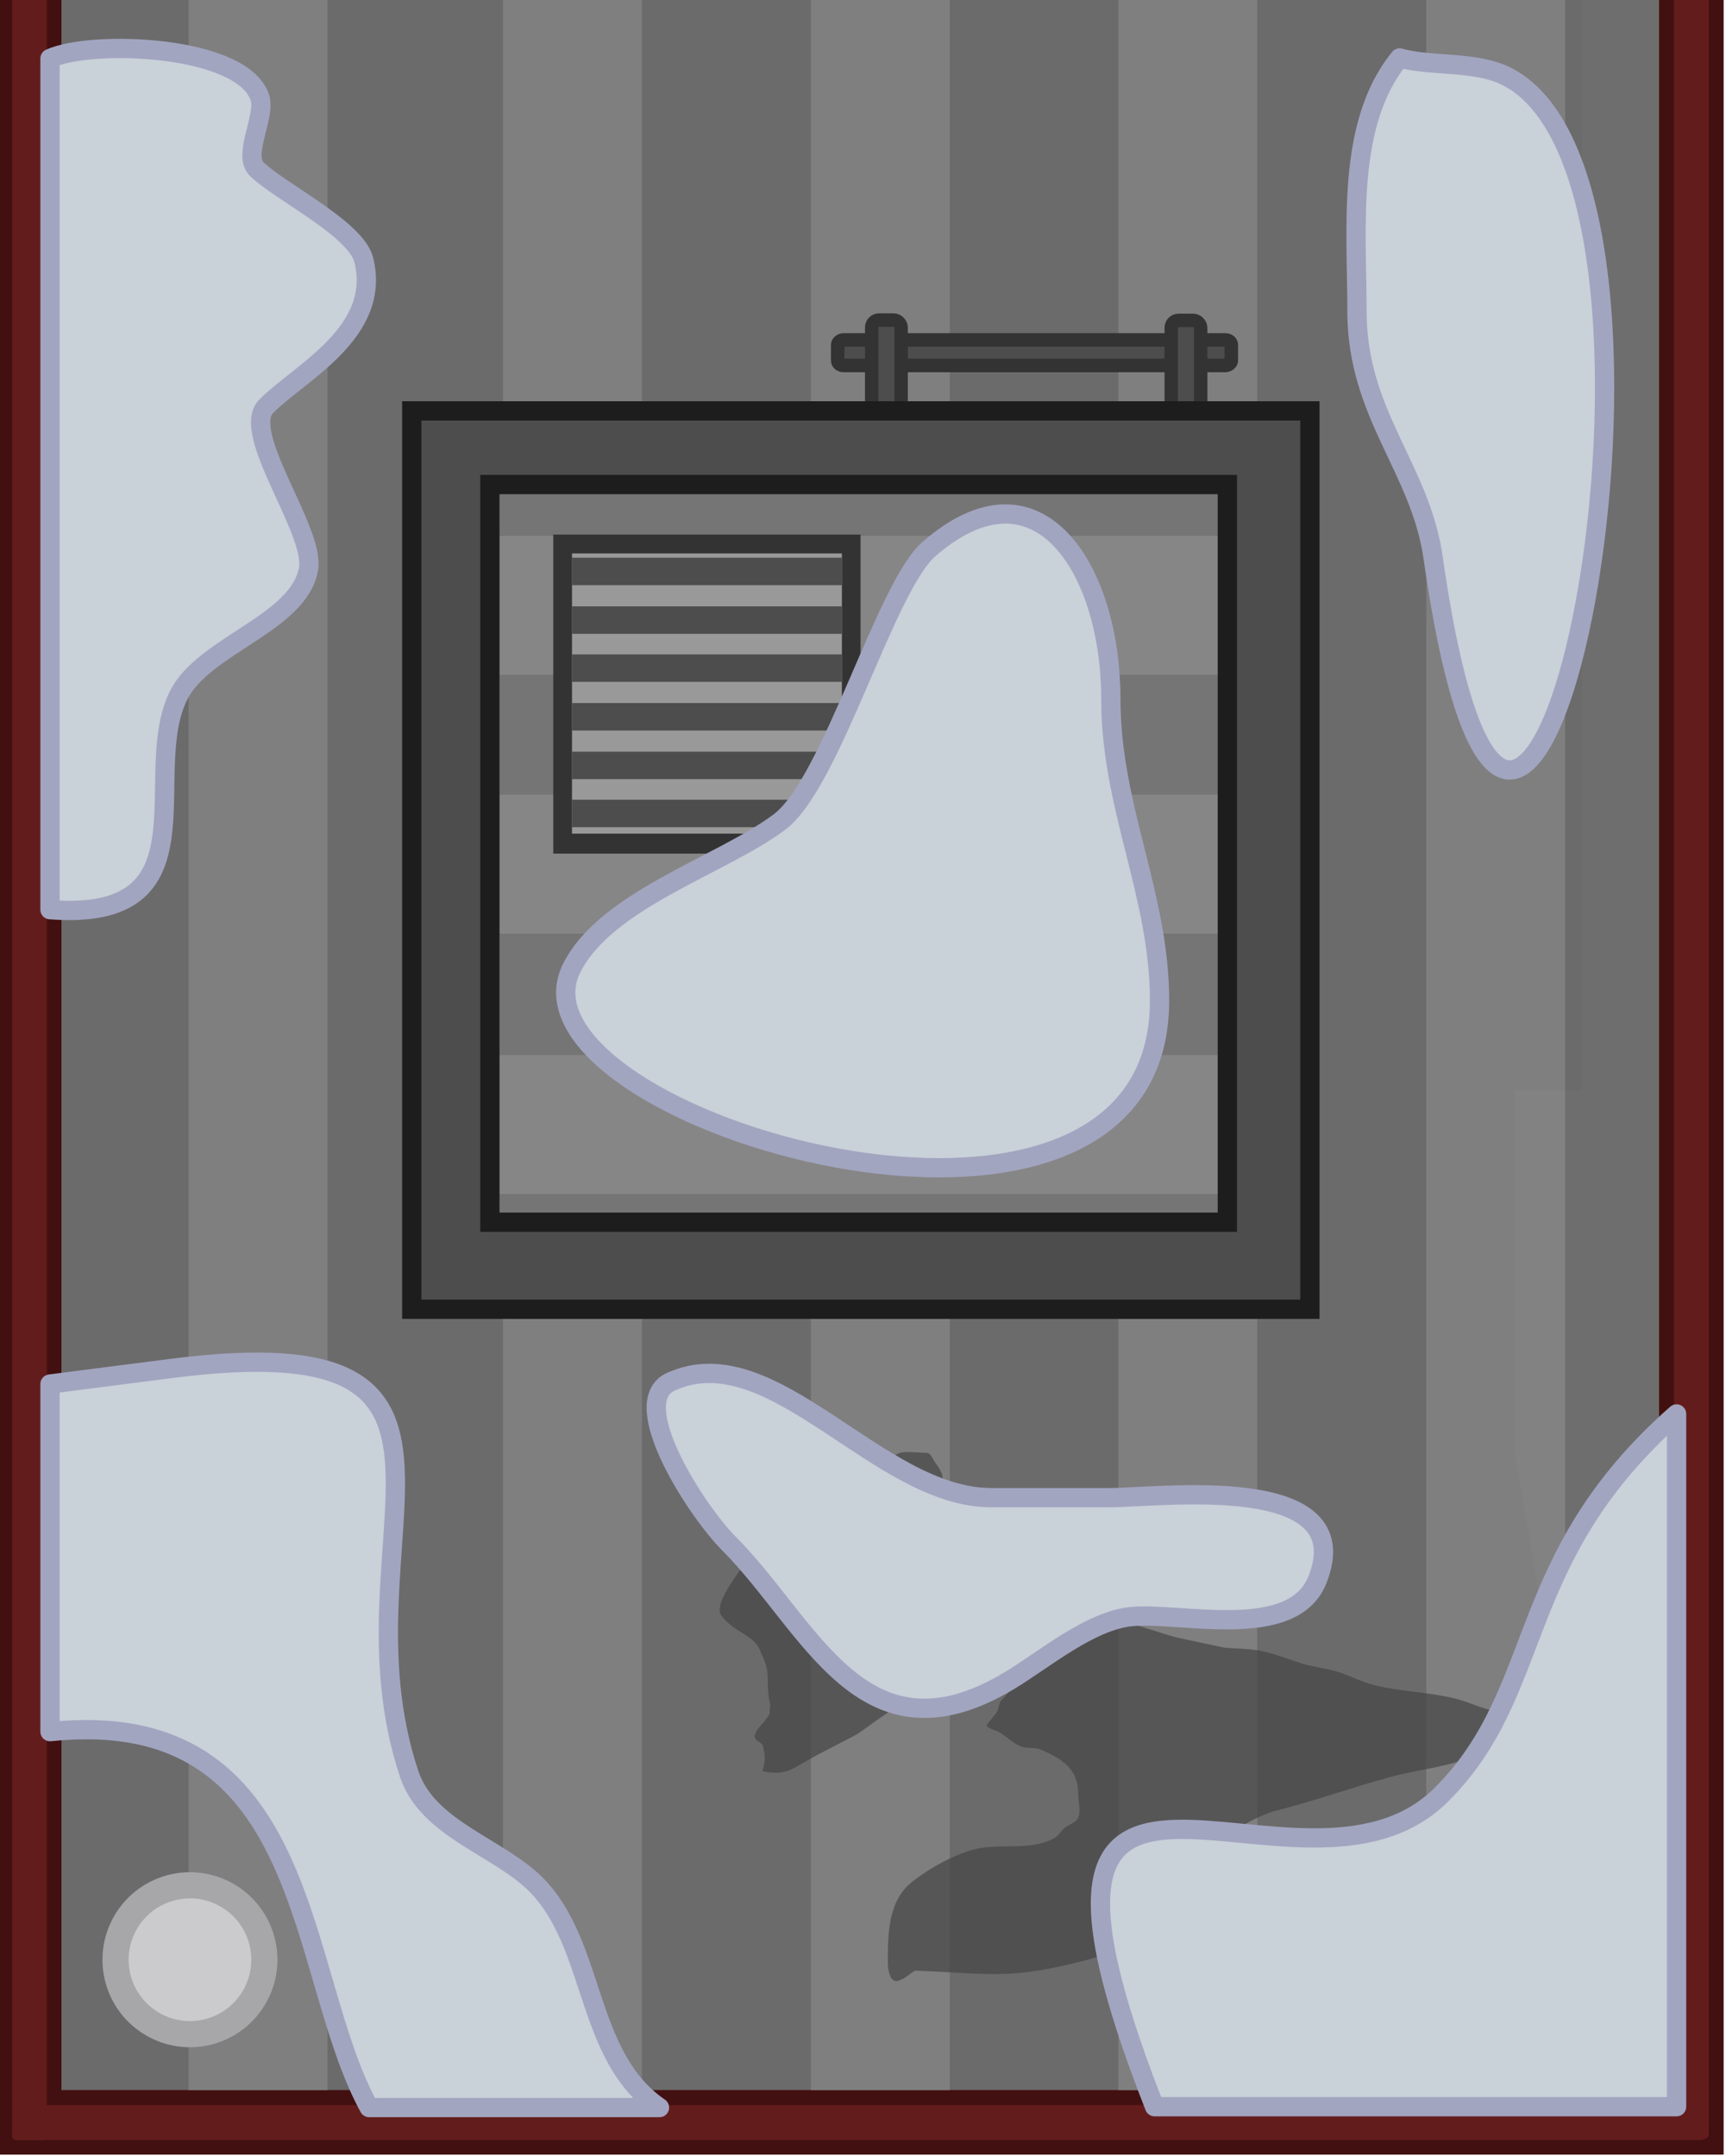 <?xml version="1.0" encoding="UTF-8" standalone="no"?>
<svg
   width="134.356mm"
   height="167.785mm"
   viewBox="0 0 268.712 335.57"
   version="1.1"
   id="svg100"
   xmlns:xlink="http://www.w3.org/1999/xlink"
   xmlns="http://www.w3.org/2000/svg"
   xmlns:svg="http://www.w3.org/2000/svg">
  <defs
     id="defs1">
    <pattern
       xlink:href="#a"
       id="g"
       patternTransform="translate(-3750.318 -195.003)" />
    <pattern
       xlink:href="#b"
       id="a"
       patternTransform="translate(-3118.957 -805.895)" />
    <pattern
       xlink:href="#c"
       id="b"
       patternTransform="translate(91.508)" />
    <pattern
       xlink:href="#d"
       id="h"
       patternTransform="translate(-3730.667 -195.003)" />
    <pattern
       xlink:href="#e"
       id="d"
       patternTransform="translate(-3099.307 -805.895)" />
    <pattern
       xlink:href="#c"
       id="e"
       patternTransform="translate(111.158)" />
    <clipPath
       clipPathUnits="userSpaceOnUse"
       id="f">
      <path
         style="fill:#4d4419;fill-opacity:0.415;stroke:none;stroke-width:0.014;stroke-miterlimit:29;stroke-dasharray:none"
         d="m -2436.083,-1653.289 h 268.987 v 335.64 h -268.987 z"
         id="path1" />
    </clipPath>
  </defs>
  <g
     transform="matrix(1,0,0,1,2435.412,1652.986)"
     clip-path="url(#f)"
     id="g100">
    <path
       style="fill:url(#g);fill-opacity:1;stroke:none;stroke-width:1.993;stroke-linecap:round;stroke-linejoin:miter;stroke-dasharray:none;stroke-opacity:0;stop-color:#000000"
       d="m -2360.123,-2079.243 c -0.77,0 -1.39,0.62 -1.39,1.39 v 385.91 h -67.057 c -0.77,0 -1.39,0.62 -1.39,1.391 v 365.869 c 0,0.77 0.62,1.39 1.39,1.39 h 256.772 c 0.77,0 1.39,-0.62 1.39,-1.39 l -9.824,-138.184 h 7.593 v -198.268 h 489.555 v -29.417 c 0,-0.357 -0.144,-0.673 -0.363,-0.92 v -386.38 c 0,-0.77 -0.62,-1.391 -1.391,-1.391 z"
       id="path2" />
    <g
       style="opacity:0.98"
       id="g3">
      <path
         style="fill:#666666;fill-opacity:1;stroke:#4d4d4d;stroke-width:2.393;stroke-linecap:round;stroke-linejoin:miter;stroke-dasharray:none;stroke-opacity:1;stop-color:#000000"
         d="m 739.184,-1273.349 c -0.77,0 -1.39,0.621 -1.39,1.391 v 385.91 h -67.057 c -0.77,0 -1.39,0.62 -1.39,1.39 v 365.87 c 0,0.77 0.62,1.39 1.39,1.39 h 244 c 0.77,0 1.39,-0.62 1.39,-1.39 l -27.51,-159.8 h 20.366 v -185.495 h 479.73 l 27.51,-20.574 c 0.286,-0.214 -0.143,-0.674 -0.363,-0.92 v -386.38 c 0,-0.771 -0.62,-1.392 -1.39,-1.392 z"
         transform="translate(-3099.307,-805.895)"
         id="path3" />
    </g>
    <path
       style="fill:#737373;fill-opacity:1;stroke-width:2.933;stroke-linecap:square;stroke-linejoin:round;stop-color:#000000"
       d="m -2221.188,-2083.533 h 21.622 v 758.333 h -21.622 z m -56.51,0 h 21.622 v 758.333 h -21.622 z m -56.969,0 h 21.622 v 758.333 h -21.622 z"
       id="path4" />
    <path
       style="fill:#737373;fill-opacity:1;stroke-width:2.038;stroke-linecap:square;stroke-linejoin:round;stop-color:#000000"
       d="m -2390.687,-1691.513 h 21.622 v 366.313 h -21.622 z"
       id="path5" />
    <g
       transform="translate(-3118.957,-805.895)"
       id="g12">
      <rect
         style="fill:#411010;fill-opacity:1;stroke-width:7.184;stroke-linecap:square;stop-color:#000000"
         width="10.09"
         height="379.348"
         x="683.207"
         y="512.046"
         ry="0"
         transform="scale(1,-1)"
         id="rect5" />
      <rect
         style="fill:#411010;fill-opacity:1;stroke-width:8.818;stroke-linecap:square;stop-color:#000000"
         width="10.09"
         height="79.334"
         x="-891.448"
         y="-762.548"
         ry="0"
         transform="rotate(90)"
         id="rect6" />
      <rect
         style="fill:#411010;fill-opacity:1;stroke-width:11.448;stroke-linecap:square;stop-color:#000000"
         width="10.09"
         height="386.63"
         x="752.473"
         y="-1273.203"
         ry="0"
         id="rect7" />
      <rect
         style="fill:#411010;fill-opacity:1;stroke-width:7.856;stroke-linecap:square;stop-color:#000000"
         width="10.09"
         height="689.348"
         x="-1280.058"
         y="-1441.731"
         ry="0"
         transform="rotate(90)"
         id="rect8" />
      <rect
         style="fill:#591919;fill-opacity:1;stroke-width:32.22;stroke-linecap:square;stop-color:#000000"
         width="5.406"
         height="684.333"
         x="-1277.735"
         y="754.797"
         ry="0.696"
         rx="0.696"
         transform="matrix(0,1,1,0,0,0)"
         id="rect9" />
      <rect
         style="fill:#591919;fill-opacity:1;stroke-width:15.679;stroke-linecap:square;stop-color:#000000"
         width="5.406"
         height="393.578"
         x="754.789"
         y="883.727"
         ry="0.696"
         rx="0.696"
         transform="scale(1,-1)"
         id="rect10" />
      <rect
         style="fill:#591919;fill-opacity:1;stroke-width:12.836;stroke-linecap:square;stop-color:#000000"
         width="5.406"
         height="374.742"
         x="685.48"
         y="514.327"
         ry="0.696"
         rx="0.696"
         transform="scale(1,-1)"
         id="rect11" />
      <rect
         style="fill:#591919;fill-opacity:1;stroke-width:10.53;stroke-linecap:square;stop-color:#000000"
         width="5.406"
         height="73.084"
         x="-889.132"
         y="685.434"
         ry="0.696"
         rx="0.696"
         transform="matrix(0,1,1,0,0,0)"
         id="rect12" />
    </g>
    <path
       style="fill:url(#h);fill-opacity:1;stroke:#411010;stroke-width:10;stroke-linecap:round;stroke-dasharray:none;stroke-opacity:1;stop-color:#000000"
       d="m -2361.585,-2080.692 v 388.29 h -69.272 v 369.745 h 258.763 v -335.66 h 489.835 v -422.375 z"
       id="path12" />
    <g
       style="opacity:0.98"
       id="g14">
      <path
         style="fill:#6b6b6b;fill-opacity:1;stroke:#411010;stroke-width:10;stroke-linecap:round;stroke-dasharray:none;stroke-opacity:1;stop-color:#000000"
         d="m 737.722,-1274.797 v 388.29 H 668.45 v 369.744 H 927.213 V -852.42 h 489.835 v -422.376 z"
         transform="translate(-3099.307,-805.895)"
         id="path13" />
      <path
         style="fill:#808080;fill-opacity:1;stroke-width:2.98;stroke-linecap:square;stroke-linejoin:round;stop-color:#000000"
         d="m 1392.059,-1276.017 h 21.622 V -854 h -21.622 z m -46.547,0 h 21.622 V -854 h -21.622 z m -45.853,0 h 21.622 V -854 h -21.622 z m -46.547,0 h 21.622 V -854 h -21.622 z m -45.158,0 h 21.622 V -854 h -21.622 z m -46.547,0 h 21.622 V -854 h -21.622 z m -45.853,0 h 21.622 V -854 h -21.622 z m -46.547,0 h 21.622 V -854 h -21.622 z m -44.464,0 h 21.622 V -854 h -21.622 z m -45.852,0 h 21.622 V -854 h -21.622 z m -46.548,0 h 21.622 V -854 h -21.622 z m -46.2,0 h 21.622 v 759.999 h -21.622 z m -47.936,0 h 21.622 v 759.999 h -21.622 z m -47.867,0 h 21.622 v 759.999 H 790.14 Z m -47.937,0 h 21.622 v 759.999 h -21.622 z m -48.944,389.053 h 21.622 v 371.301 h -21.622 z"
         transform="translate(-3099.307,-805.895)"
         id="path14" />
    </g>
    <path
       style="fill:none;fill-opacity:1;stroke:#421010;stroke-width:10;stroke-linecap:round;stroke-dasharray:none;stroke-opacity:1;stop-color:#000000"
       d="m -2361.585,-2080.692 v 388.29 h -69.272 v 369.745 h 258.763 v -335.66 h 489.835 v -422.375 z"
       id="path15" />
    <rect
       style="fill:#631c1c;fill-opacity:1;stroke-width:19.093;stroke-linecap:square;stop-color:#000000"
       width="5.406"
       height="263.424"
       x="-1325.334"
       y="-2433.211"
       ry="0.696"
       rx="0.696"
       transform="matrix(0,1,1,0,0,0)"
       id="rect15" />
    <path
       style="fill:#262626;fill-opacity:1;stroke-width:1.75;stroke-linecap:square;stroke-linejoin:round;stop-color:#000000"
       d="m 1592.701,3856.696 c 0,-4.369 -4.69,-7.886 -10.517,-7.886 h -213.721 c -5.827,0 -10.517,3.517 -10.517,7.886 v 24.584 c 0,0.042 0.01,0.082 0.01,0.123 v 193.98 c -10e-4,0.041 -0.01,0.081 -0.01,0.123 v 24.584 c 0,4.368 4.69,7.885 10.517,7.885 h 213.721 c 5.827,0 10.517,-3.517 10.517,-7.885 v -24.584 c 0,-4.368 -4.69,-7.885 -10.517,-7.885 h -183.876 v -178.456 h 183.876 c 5.827,0 10.517,-3.517 10.517,-7.885 z"
       transform="rotate(-90,-3084.554,2749.094)"
       id="path16" />
    <path
       style="fill:#868686;fill-opacity:1;stroke-width:1.566;stroke-linecap:square;stroke-linejoin:round;stop-color:#000000"
       d="m 1589.482,4076.07 c 0,-2.857 -3.068,-5.157 -6.879,-5.157 H 1394.954 V 3885.81 h 187.649 c 3.81,0 6.879,-2.3 6.879,-5.158 v -23.393 c 0,-2.858 -3.068,-5.158 -6.88,-5.158 H 1368.04 c -3.811,0 -6.88,2.3 -6.88,5.158 v 23.393 c 0,0.266 0.035,0.525 0.086,0.78 v 193.382 c 0,0.427 0.033,0.843 0.088,1.249 v 23.404 c 0,2.857 3.068,5.157 6.88,5.157 h 214.39 c 3.81,0 6.879,-2.3 6.879,-5.157 z"
       transform="rotate(-90,-3084.554,2749.094)"
       id="path17" />
    <path
       style="fill:#262626;fill-opacity:1;stroke:none;stroke-width:1.101;stroke-linecap:square;stroke-linejoin:round;stroke-dasharray:none;stroke-opacity:1;stop-color:#000000"
       transform="rotate(135,-2847.348,-1375.918)"
       d="m -3737.702,-1763.017 h 51.001 v 3.44 h -51.001 z"
       id="path18" />
    <path
       style="fill:#333333;fill-opacity:1;stroke-width:0.493;stroke-linecap:square;stroke-linejoin:round;stop-color:#000000"
       d="m 1364.775,3944.731 h 26.934 v 27.955 h -26.934 z"
       transform="rotate(-90,-3084.554,2749.094)"
       id="path19" />
    <path
       style="fill:#999999;fill-opacity:1;stroke-width:0.433;stroke-linecap:square;stroke-linejoin:round;stop-color:#000000"
       d="m 1366.41,3946.382 h 23.658 v 24.554 h -23.658 z"
       transform="rotate(-90,-3084.554,2749.094)"
       id="path20" />
    <path
       style="fill:#4d4d4d;fill-opacity:1;stroke-width:0.136;stroke-linecap:square;stroke-linejoin:round;stop-color:#000000"
       d="m 1366.407,3967.965 h 23.661 v 2.407 h -23.661 z m 0,-8.472 h 23.661 v 2.407 h -23.661 z m 0,4.262 h 23.661 v 2.407 h -23.661 z m 10e-4,-8.524 h 23.661 v 2.407 h -23.661 z m 0,-8.473 h 23.661 v 2.407 h -23.661 z m 0,4.262 h 23.661 v 2.407 h -23.661 z"
       transform="rotate(-90,-3084.554,2749.094)"
       id="path21" />
    <path
       style="fill:#262626;fill-opacity:1;stroke:none;stroke-width:1.101;stroke-linecap:square;stroke-linejoin:round;stroke-dasharray:none;stroke-opacity:1;stop-color:#000000"
       d="m 1359.386,3899.39 h 37.491 v 3.44 h -37.491 z m 0.353,38.162 h 37.491 v 3.44 h -37.491 z m -0.421,39.204 h 37.491 v 3.44 h -37.491 z m 0.201,38.158 h 37.491 v 3.44 h -37.491 z m -0.185,38.631 h 37.491 v 3.44 h -37.491 z"
       transform="rotate(-90,-3084.554,2749.094)"
       id="path22" />
    <path
       style="fill:#262626;fill-opacity:1;stroke:none;stroke-width:1.101;stroke-linecap:square;stroke-linejoin:round;stroke-dasharray:none;stroke-opacity:1;stop-color:#000000"
       transform="matrix(0.707,0.707,0.707,-0.707,-5833.648,-335.46)"
       d="m 1888.812,3863.497 h 51.001 v 3.44 h -51.001 z"
       id="path23" />
    <path
       style="fill:#333333;fill-opacity:1;stroke-width:0.493;stroke-linecap:square;stroke-linejoin:round;stop-color:#000000"
       d="m 1364.775,3948.117 h 26.934 v 27.955 h -26.934 z"
       transform="translate(-3342.792,-5780.051)"
       id="path24" />
    <path
       style="fill:#999999;fill-opacity:1;stroke-width:0.433;stroke-linecap:square;stroke-linejoin:round;stop-color:#000000"
       d="m 1366.41,3949.769 h 23.658 v 24.554 h -23.658 z"
       transform="translate(-3342.792,-5780.051)"
       id="path25" />
    <path
       style="fill:#4d4d4d;fill-opacity:1;stroke-width:0.136;stroke-linecap:square;stroke-linejoin:round;stop-color:#000000"
       d="m 1366.407,3971.352 h 23.661 v 2.407 h -23.661 z m 0,-8.472 h 23.661 v 2.407 h -23.661 z m 0,4.262 h 23.661 v 2.407 h -23.661 z m 10e-4,-8.525 h 23.661 v 2.407 h -23.661 z m 0,-8.471 h 23.661 v 2.407 h -23.661 z m 0,4.261 h 23.661 v 2.407 h -23.661 z"
       transform="translate(-3342.792,-5780.051)"
       id="path26" />
    <path
       style="fill:#262626;fill-opacity:1;stroke:none;stroke-width:1.101;stroke-linecap:square;stroke-linejoin:round;stroke-dasharray:none;stroke-opacity:1;stop-color:#000000"
       d="m 1359.386,3903.075 h 37.491 v 3.44 h -37.491 z m -0.014,-40.256 h 37.491 v 3.44 h -37.491 z m 0.367,78.418 h 37.491 v 3.44 h -37.491 z m -0.421,39.203 h 37.491 v 3.44 h -37.491 z m 0.201,38.158 h 37.491 v 3.44 h -37.491 z"
       transform="translate(-3342.792,-5780.051)"
       id="path27" />
    <path
       style="fill:#333333;fill-opacity:1;stroke-width:0.493;stroke-linecap:square;stroke-linejoin:round;stop-color:#000000"
       d="m 1364.775,3948.117 h 26.934 v 27.955 h -26.934 z"
       transform="translate(-3123.981,-5780.051)"
       id="path28" />
    <path
       style="fill:#999999;fill-opacity:1;stroke-width:0.433;stroke-linecap:square;stroke-linejoin:round;stop-color:#000000"
       d="m 1366.41,3949.769 h 23.658 v 24.554 h -23.658 z"
       transform="translate(-3123.981,-5780.051)"
       id="path29" />
    <path
       style="fill:#4d4d4d;fill-opacity:1;stroke-width:0.136;stroke-linecap:square;stroke-linejoin:round;stop-color:#000000"
       d="m 1366.407,3971.352 h 23.661 v 2.407 h -23.661 z m 0,-8.472 h 23.661 v 2.407 h -23.661 z m 0,4.262 h 23.661 v 2.407 h -23.661 z m 10e-4,-8.525 h 23.661 v 2.407 h -23.661 z m 0,-8.471 h 23.661 v 2.407 h -23.661 z m 0,4.261 h 23.661 v 2.407 h -23.661 z"
       transform="translate(-3123.981,-5780.051)"
       id="path30" />
    <path
       style="fill:#262626;fill-opacity:1;stroke:none;stroke-width:1.101;stroke-linecap:square;stroke-linejoin:round;stroke-dasharray:none;stroke-opacity:1;stop-color:#000000"
       d="m 1359.386,3903.075 h 37.491 v 3.44 h -37.491 z m -0.014,-40.256 h 37.491 v 3.44 h -37.491 z m 0.367,78.418 h 37.491 v 3.44 h -37.491 z m -0.421,39.203 h 37.491 v 3.44 h -37.491 z m 0.201,38.158 h 37.491 v 3.44 h -37.491 z"
       transform="translate(-3123.981,-5780.051)"
       id="path31" />
    <g
       transform="translate(-2508.75,-6444.607)"
       id="g42">
      <path
         style="fill:#333333;fill-opacity:1;stroke-width:1.726;stroke-linecap:square;stroke-linejoin:round;stop-color:#000000"
         d="m 713.21,4405.304 h 94.236 v 97.807 H 713.21 Z"
         id="path32" />
      <path
         style="fill:#999999;fill-opacity:1;stroke-width:1.59;stroke-linecap:square;stroke-linejoin:round;stop-color:#000000"
         d="m 716.905,4408.501 h 86.827 v 90.118 h -86.827 z"
         id="path33" />
      <path
         style="fill:#333333;fill-opacity:1;stroke:none;stroke-width:8.051;stroke-linecap:square;stroke-linejoin:round;stroke-dasharray:none;stroke-opacity:1;stop-color:#000000"
         d="m 716.163,4415.126 h 89.404 v 2.387 h -89.404 z"
         id="path34" />
      <circle
         style="fill:#4d4d4d;fill-opacity:1;stroke:#333333;stroke-width:2.744;stroke-linecap:square;stroke-linejoin:round;stroke-dasharray:none;stroke-opacity:1;stop-color:#000000"
         cx="760.42"
         cy="4457.849"
         r="37.623"
         id="circle34" />
      <path
         style="fill:#333333;fill-opacity:1;stroke:none;stroke-width:9.692;stroke-linecap:square;stroke-linejoin:round;stroke-dasharray:none;stroke-opacity:1;stop-color:#000000"
         d="m 723.032,4455.923 h 75.116 v 4.116 h -75.116 z"
         id="path35" />
      <path
         style="fill:#333333;fill-opacity:1;stroke:none;stroke-width:9.692;stroke-linecap:square;stroke-linejoin:round;stroke-dasharray:none;stroke-opacity:1;stop-color:#000000"
         transform="rotate(90)"
         d="m 4419.716,-762.394 h 75.116 v 4.116 h -75.116 z"
         id="path36" />
      <path
         style="fill:#333333;fill-opacity:1;stroke:none;stroke-width:9.692;stroke-linecap:square;stroke-linejoin:round;stroke-dasharray:none;stroke-opacity:1;stop-color:#000000"
         transform="rotate(-45)"
         d="m -2651.595,3688.004 h 75.116 v 4.116 h -75.116 z"
         id="path37" />
      <path
         style="fill:#333333;fill-opacity:1;stroke:none;stroke-width:9.692;stroke-linecap:square;stroke-linejoin:round;stroke-dasharray:none;stroke-opacity:1;stop-color:#000000"
         transform="matrix(-0.707,-0.707,-0.707,0.707,0,0)"
         d="m -3728.181,2612.353 h 75.116 v 4.116 h -75.116 z"
         id="path38" />
      <circle
         style="fill:#999999;fill-opacity:1;stroke:#333333;stroke-width:2.088;stroke-linecap:square;stroke-linejoin:round;stroke-dasharray:none;stroke-opacity:1;stop-color:#000000"
         cx="760.543"
         cy="4458.028"
         r="10.758"
         id="circle38" />
      <circle
         style="fill:#4d4d4d;fill-opacity:1;stroke:#242424;stroke-width:1.272;stroke-linecap:square;stroke-linejoin:round;stroke-dasharray:none;stroke-opacity:1;stop-color:#000000"
         cx="720.22"
         cy="4411.72"
         r="2.182"
         id="circle39" />
      <circle
         style="fill:#4d4d4d;fill-opacity:1;stroke:#242424;stroke-width:1.272;stroke-linecap:square;stroke-linejoin:round;stroke-dasharray:none;stroke-opacity:1;stop-color:#000000"
         cx="720.226"
         cy="4495.306"
         r="2.182"
         id="circle40" />
      <circle
         style="fill:#4d4d4d;fill-opacity:1;stroke:#242424;stroke-width:1.272;stroke-linecap:square;stroke-linejoin:round;stroke-dasharray:none;stroke-opacity:1;stop-color:#000000"
         cx="800.496"
         cy="4411.686"
         r="2.182"
         id="circle41" />
      <circle
         style="fill:#4d4d4d;fill-opacity:1;stroke:#242424;stroke-width:1.272;stroke-linecap:square;stroke-linejoin:round;stroke-dasharray:none;stroke-opacity:1;stop-color:#000000"
         cx="800.501"
         cy="4495.273"
         r="2.182"
         id="circle42" />
    </g>
    <g
       transform="translate(-2919.47,-6444.607)"
       id="g52">
      <path
         style="fill:#333333;fill-opacity:1;stroke-width:1.726;stroke-linecap:square;stroke-linejoin:round;stop-color:#000000"
         d="m 713.21,4405.304 h 94.236 v 97.807 H 713.21 Z"
         id="path42" />
      <path
         style="fill:#999999;fill-opacity:1;stroke-width:1.59;stroke-linecap:square;stroke-linejoin:round;stop-color:#000000"
         d="m 716.905,4408.501 h 86.827 v 90.118 h -86.827 z"
         id="path43" />
      <path
         style="fill:#333333;fill-opacity:1;stroke:none;stroke-width:8.051;stroke-linecap:square;stroke-linejoin:round;stroke-dasharray:none;stroke-opacity:1;stop-color:#000000"
         d="m 716.163,4415.126 h 89.404 v 2.387 h -89.404 z"
         id="path44" />
      <circle
         style="fill:#4d4d4d;fill-opacity:1;stroke:#333333;stroke-width:2.744;stroke-linecap:square;stroke-linejoin:round;stroke-dasharray:none;stroke-opacity:1;stop-color:#000000"
         cx="760.42"
         cy="4457.849"
         r="37.623"
         id="circle44" />
      <path
         style="fill:#333333;fill-opacity:1;stroke:none;stroke-width:9.692;stroke-linecap:square;stroke-linejoin:round;stroke-dasharray:none;stroke-opacity:1;stop-color:#000000"
         d="m 723.032,4455.923 h 75.116 v 4.116 h -75.116 z"
         id="path45" />
      <path
         style="fill:#333333;fill-opacity:1;stroke:none;stroke-width:9.692;stroke-linecap:square;stroke-linejoin:round;stroke-dasharray:none;stroke-opacity:1;stop-color:#000000"
         transform="rotate(90)"
         d="m 4419.716,-762.394 h 75.116 v 4.116 h -75.116 z"
         id="path46" />
      <path
         style="fill:#333333;fill-opacity:1;stroke:none;stroke-width:9.692;stroke-linecap:square;stroke-linejoin:round;stroke-dasharray:none;stroke-opacity:1;stop-color:#000000"
         transform="rotate(-45)"
         d="m -2651.595,3688.004 h 75.116 v 4.116 h -75.116 z"
         id="path47" />
      <path
         style="fill:#333333;fill-opacity:1;stroke:none;stroke-width:9.692;stroke-linecap:square;stroke-linejoin:round;stroke-dasharray:none;stroke-opacity:1;stop-color:#000000"
         transform="matrix(-0.707,-0.707,-0.707,0.707,0,0)"
         d="m -3728.181,2612.353 h 75.116 v 4.116 h -75.116 z"
         id="path48" />
      <circle
         style="fill:#999999;fill-opacity:1;stroke:#333333;stroke-width:2.088;stroke-linecap:square;stroke-linejoin:round;stroke-dasharray:none;stroke-opacity:1;stop-color:#000000"
         cx="760.543"
         cy="4458.028"
         r="10.758"
         id="circle48" />
      <circle
         style="fill:#4d4d4d;fill-opacity:1;stroke:#242424;stroke-width:1.272;stroke-linecap:square;stroke-linejoin:round;stroke-dasharray:none;stroke-opacity:1;stop-color:#000000"
         cx="720.22"
         cy="4411.72"
         r="2.182"
         id="circle49" />
      <circle
         style="fill:#4d4d4d;fill-opacity:1;stroke:#242424;stroke-width:1.272;stroke-linecap:square;stroke-linejoin:round;stroke-dasharray:none;stroke-opacity:1;stop-color:#000000"
         cx="720.226"
         cy="4495.306"
         r="2.182"
         id="circle50" />
      <circle
         style="fill:#4d4d4d;fill-opacity:1;stroke:#242424;stroke-width:1.272;stroke-linecap:square;stroke-linejoin:round;stroke-dasharray:none;stroke-opacity:1;stop-color:#000000"
         cx="800.496"
         cy="4411.686"
         r="2.182"
         id="circle51" />
      <circle
         style="fill:#4d4d4d;fill-opacity:1;stroke:#242424;stroke-width:1.272;stroke-linecap:square;stroke-linejoin:round;stroke-dasharray:none;stroke-opacity:1;stop-color:#000000"
         cx="800.501"
         cy="4495.273"
         r="2.182"
         id="circle52" />
    </g>
    <path
       style="fill:#454545;fill-opacity:0.7;stroke:none;stroke-width:2.559;stroke-linecap:square;stroke-linejoin:round;stroke-dasharray:none;stroke-opacity:1;paint-order:fill markers stroke;stop-color:#000000"
       d="m -2310.138,-1966.535 c -2.153,-3.218 -16,-6.567 -16.404,-8.995 -0.662,-3.97 0,-9.675 0,-13.759 0,-3.105 -0.18,-6.448 0,-9.525 0.187,-3.18 1.242,-5.893 1.587,-8.996 0.136,-1.227 -0.339,-2.516 0,-3.704 0.217,-0.758 0.867,-1.351 1.06,-2.116 0.17,-0.685 -0.128,-1.423 0,-2.117 0.488,-2.694 1.154,-5.374 2.115,-7.938 1.545,-4.12 5.808,-10.57 8.996,-13.758 2.78,-2.78 7.282,-0.968 10.583,-1.587 20.372,-3.82 -9.017,0.135 8.996,-2.117 3.234,-0.404 10.05,-1.592 12.7,1.058 1.994,1.994 1.123,5.084 1.588,7.409 -0.258,4.33 2.851,7.66 3.704,11.641 0.498,2.324 0.203,12.205 -1.058,13.759 -1.513,1.862 -3.876,2.828 -5.82,4.233 -1,0.722 -11.397,8.257 -11.643,8.996 -0.112,0.334 0,0.705 0,1.058 -0.353,0.53 -0.774,1.019 -1.058,1.588 -1.297,2.592 3.5,5.086 4.762,6.35 0.87,0.868 8.61,10.675 8.996,11.641 0.718,1.794 2.27,10.693 1.588,12.171 -1.84,3.985 -2.109,1.871 -3.705,2.117 -6.335,0.974 -11.157,1.713 -16.933,-1.588 -0.968,-0.553 -1.753,-1.976 -2.646,-2.646 -1.072,-0.804 -1.779,0.05 -2.646,-0.529 -0.328,-0.219 -0.31,-0.73 -0.529,-1.058 -0.845,-1.268 -3.335,-1.331 -4.233,-1.588 z"
       id="path52" />
    <path
       style="fill:#333333;fill-opacity:1;stroke-width:0.876;stroke-linecap:square;stroke-linejoin:round;stop-color:#000000"
       d="m 1710.97,3778.601 h 47.838 v 49.65 h -47.838 z"
       transform="rotate(90,2629.1,-1144.838)"
       id="path53" />
    <path
       style="fill:#999999;fill-opacity:1;stroke-width:0.769;stroke-linecap:square;stroke-linejoin:round;stop-color:#000000"
       d="m 1713.875,3781.534 h 42.019 v 43.611 h -42.019 z"
       transform="rotate(90,2629.1,-1144.838)"
       id="path54" />
    <path
       style="fill:#4d4d4d;fill-opacity:1;stroke-width:0.241;stroke-linecap:square;stroke-linejoin:round;stop-color:#000000"
       d="m 1713.869,3819.867 h 42.024 v 4.274 h -42.024 z m 0.01,-15.046 h 42.024 v 4.274 h -42.024 z m 0,7.569 h 42.024 v 4.274 h -42.024 z m 0,-15.14 h 42.024 v 4.274 h -42.024 z m 0.01,-15.047 h 42.024 v 4.274 h -42.024 z m 0,7.569 h 42.024 v 4.274 h -42.024 z"
       transform="rotate(90,2629.1,-1144.838)"
       id="path55" />
    <path
       style="fill:#363636;fill-opacity:0.75;stroke:none;stroke-width:2.559;stroke-linecap:square;stroke-linejoin:round;stroke-dasharray:none;stroke-opacity:1;paint-order:fill markers stroke;stop-color:#000000"
       d="m -2226.903,-1702.907 c -0.732,7.86 0.395,17.395 -6.502,23.01 -1.73,1.41 -3.75,2.646 -5.936,3.093 -6.58,1.348 -20.762,-4.673 -25.164,-9.909 -0.85,-1.011 -1.798,-4.31 -2.486,-5.497 -2.237,-3.854 -6.765,-8.969 -4.87,-13.69 1.287,-3.203 3.526,-3.579 6.815,-4.305 5.386,-1.19 6.944,-1.439 10.952,1.464 0.404,0.293 1.133,0.385 1.212,0.878 0.039,0.247 -0.554,0.385 -0.44,0.606 0.814,1.56 4.605,3.336 6.061,4.39 1.287,0.932 2.315,1.825 4.076,2.027 6.677,0.768 11.52,1.936 16.282,-2.067 z"
       id="path56" />
    <path
       style="fill:#262626;fill-opacity:1;stroke-width:1.75;stroke-linecap:square;stroke-linejoin:round;stop-color:#000000"
       d="m 1390.423,3851.89 c 4.368,0 7.885,4.69 7.885,10.517 v 186.963 h 183.876 c 5.827,0 10.517,3.516 10.517,7.885 v 24.584 c 0,4.368 -4.69,7.885 -10.517,7.885 h -213.721 c -5.827,0 -10.517,-3.517 -10.517,-7.885 v -24.584 c 0,-0.042 0.01,-0.082 0.01,-0.123 v -194.726 c 0,-5.826 3.517,-10.517 7.885,-10.517 z"
       transform="matrix(-1,0,0,1,-667.663,-5781.59)"
       id="path57" />
    <path
       style="fill:#868686;fill-opacity:1;stroke-width:1.566;stroke-linecap:square;stroke-linejoin:round;stop-color:#000000"
       d="m 1389.797,3855.543 c 2.857,0 5.157,3.068 5.157,6.88 v 190.3 h 187.388 c 3.811,0 6.88,2.3 6.88,5.158 v 23.394 c 0,2.857 -3.068,5.157 -6.88,5.157 h -214.13 c -3.81,0 -6.879,-2.3 -6.879,-5.157 v -23.394 c 0,-0.266 0.035,-0.524 0.086,-0.779 v -194.68 c 0,-3.811 2.3,-6.88 5.157,-6.88 z"
       transform="matrix(-1,0,0,1,-667.663,-5781.59)"
       id="path58" />
    <path
       style="fill:#333333;fill-opacity:1;stroke-width:0.493;stroke-linecap:square;stroke-linejoin:round;stop-color:#000000"
       d="m 1364.775,3948.117 h 26.934 v 27.955 h -26.934 z"
       transform="matrix(-1,0,0,1,-667.663,-5781.59)"
       id="path59" />
    <path
       style="fill:#999999;fill-opacity:1;stroke-width:0.433;stroke-linecap:square;stroke-linejoin:round;stop-color:#000000"
       d="m 1366.41,3949.769 h 23.658 v 24.554 h -23.658 z"
       transform="matrix(-1,0,0,1,-667.663,-5781.59)"
       id="path60" />
    <path
       style="fill:#4d4d4d;fill-opacity:1;stroke-width:0.136;stroke-linecap:square;stroke-linejoin:round;stop-color:#000000"
       d="m 1366.407,3971.352 h 23.661 v 2.407 h -23.661 z m 0,-8.472 h 23.661 v 2.407 h -23.661 z m 0,4.262 h 23.661 v 2.407 h -23.661 z m 10e-4,-8.525 h 23.661 v 2.407 h -23.661 z m 0,-8.471 h 23.661 v 2.407 h -23.661 z m 0,4.261 h 23.661 v 2.407 h -23.661 z"
       transform="matrix(-1,0,0,1,-667.663,-5781.59)"
       id="path61" />
    <path
       style="fill:#262626;fill-opacity:1;stroke:none;stroke-width:1.101;stroke-linecap:square;stroke-linejoin:round;stroke-dasharray:none;stroke-opacity:1;stop-color:#000000"
       d="m 1359.386,3903.075 h 37.491 v 3.44 h -37.491 z m -0.014,-40.256 h 37.491 v 3.44 h -37.491 z m 0.367,78.418 h 37.491 v 3.44 h -37.491 z m -0.421,39.203 h 37.491 v 3.44 h -37.491 z m 0.201,38.158 h 37.491 v 3.44 h -37.491 z"
       transform="matrix(-1,0,0,1,-667.663,-5781.59)"
       id="path62" />
    <path
       style="fill:#333333;fill-opacity:1;stroke-width:0.493;stroke-linecap:square;stroke-linejoin:round;stop-color:#000000"
       d="m 1364.775,3948.117 h 26.934 v 27.955 h -26.934 z"
       transform="rotate(-90,-3223.084,2889.17)"
       id="path63" />
    <path
       style="fill:#999999;fill-opacity:1;stroke-width:0.433;stroke-linecap:square;stroke-linejoin:round;stop-color:#000000"
       d="m 1366.41,3949.769 h 23.658 v 24.554 h -23.658 z"
       transform="rotate(-90,-3223.084,2889.17)"
       id="path64" />
    <path
       style="fill:#4d4d4d;fill-opacity:1;stroke-width:0.136;stroke-linecap:square;stroke-linejoin:round;stop-color:#000000"
       d="m 1366.407,3971.352 h 23.661 v 2.407 h -23.661 z m 0,-8.472 h 23.661 v 2.407 h -23.661 z m 0,4.262 h 23.661 v 2.407 h -23.661 z m 10e-4,-8.525 h 23.661 v 2.407 h -23.661 z m 0,-8.471 h 23.661 v 2.407 h -23.661 z m 0,4.261 h 23.661 v 2.407 h -23.661 z"
       transform="rotate(-90,-3223.084,2889.17)"
       id="path65" />
    <path
       style="fill:#262626;fill-opacity:1;stroke:none;stroke-width:1.101;stroke-linecap:square;stroke-linejoin:round;stroke-dasharray:none;stroke-opacity:1;stop-color:#000000"
       d="m 1359.386,3903.075 h 37.491 v 3.44 h -37.491 z m -0.014,-40.256 h 37.491 v 3.44 h -37.491 z m 0.367,78.418 h 37.491 v 3.44 h -37.491 z m -0.421,39.203 h 37.491 v 3.44 h -37.491 z m 0.201,38.158 h 37.491 v 3.44 h -37.491 z"
       transform="rotate(-90,-3223.084,2889.17)"
       id="path66" />
    <path
       style="fill:#262626;fill-opacity:1;stroke:none;stroke-width:1.101;stroke-linecap:square;stroke-linejoin:round;stroke-dasharray:none;stroke-opacity:1;stop-color:#000000"
       transform="rotate(-135,-3125.283,1098.933)"
       d="m -1924.461,3848.572 h 51.001 v 3.44 h -51.001 z"
       id="path67" />
    <path
       style="fill:#333333;fill-opacity:1;stroke-width:0.876;stroke-linecap:square;stroke-linejoin:round;stop-color:#000000"
       d="m 1710.97,3778.601 h 47.838 v 49.65 h -47.838 z"
       transform="rotate(90,2600.853,-1116.591)"
       id="path68" />
    <path
       style="fill:#999999;fill-opacity:1;stroke-width:0.769;stroke-linecap:square;stroke-linejoin:round;stop-color:#000000"
       d="m 1713.875,3781.534 h 42.019 v 43.611 h -42.019 z"
       transform="rotate(90,2600.853,-1116.591)"
       id="path69" />
    <path
       style="fill:#4d4d4d;fill-opacity:1;stroke-width:0.241;stroke-linecap:square;stroke-linejoin:round;stop-color:#000000"
       d="m 1713.869,3819.867 h 42.024 v 4.274 h -42.024 z m 0.01,-15.046 h 42.024 v 4.274 h -42.024 z m 0,7.569 h 42.024 v 4.274 h -42.024 z m 0,-15.14 h 42.024 v 4.274 h -42.024 z m 0.01,-15.047 h 42.024 v 4.274 h -42.024 z m 0,7.569 h 42.024 v 4.274 h -42.024 z"
       transform="rotate(90,2600.853,-1116.591)"
       id="path70" />
    <path
       style="fill:#454545;fill-opacity:0.7;stroke:none;stroke-width:2.559;stroke-linecap:square;stroke-linejoin:round;stroke-dasharray:none;stroke-opacity:1;paint-order:fill markers stroke;stop-color:#000000"
       d="m -1819.592,-1837.399 c -4.49,0.749 -8.966,1.586 -13.47,2.245 -7.577,1.11 -20.746,4.31 -29.186,1.497 -2.15,-0.716 -1.294,-8.516 -1.496,-9.728 -0.696,-4.173 -2.395,-7.334 -5.987,-9.729 -1.118,-0.745 -2.624,-0.752 -3.742,-1.497 -1.174,-0.782 -1.88,-2.127 -2.994,-2.993 -1.895,-1.474 -6.096,-3.957 -8.231,-5.239 -0.652,-0.39 -4.056,-1.572 -1.497,-2.993 8.818,-4.899 30.607,-9.153 41.159,-5.987 2.72,0.816 5.49,2.308 8.232,2.994 1.452,0.363 3.023,-0.294 4.49,0 9.108,3.036 -0.121,0.485 8.98,1.496 3.34,0.372 6.949,2.505 10.478,1.497 4.423,-1.264 2.614,-1.766 4.49,-5.987 0.988,-2.223 2.15,-2.671 3.742,-4.49 5.193,-5.936 4.388,-7.484 11.973,-7.484 0.998,0 2.067,-0.37 2.994,0 3.48,1.393 3.31,6.326 4.49,8.98 0.506,1.14 1.738,1.854 2.245,2.994 0.93,2.096 1.514,12.401 0,14.219 -1.697,2.036 -6.707,3.069 -8.98,4.49 -1.058,0.66 -1.811,1.85 -2.994,2.245 -2.773,0.924 -6.853,-0.21 -9.728,0.748 -0.335,0.112 -0.414,0.637 -0.75,0.749 -0.945,0.315 -2.162,-0.554 -2.992,0 -0.553,0.368 -3.267,4.645 -3.742,5.238 -0.882,1.102 -2.267,1.784 -2.993,2.994 -0.406,0.676 -0.143,1.74 -0.75,2.245 -1.031,0.86 -2.493,0.997 -3.741,1.496 z m -497.128,460.095 c 3.699,0.753 4.608,-0.365 7.67,-2.058 1.295,-0.715 2.622,-1.37 3.93,-2.058 4.175,-2.197 2.366,-1.094 6.36,-3.93 0.57,-0.403 2.852,-1.82 3.556,-2.805 0.48,-0.673 -1.472,-2.404 -1.684,-3.18 -0.248,-0.911 -0.261,-1.87 -0.374,-2.807 -0.763,-6.292 -0.743,-4.195 2.993,-13.47 0.492,-1.22 1.458,-2.198 2.058,-3.368 1.555,-3.032 2.436,-6.056 3.18,-9.355 0.612,-2.708 0.625,-3.093 -0.935,-5.238 -0.264,-0.364 -0.38,-0.865 -0.748,-1.123 -0.311,-0.217 -0.743,-0.171 -1.123,-0.187 -1.121,-0.047 -2.265,-0.213 -3.367,0 -0.448,0.087 -5.378,2.602 -5.426,2.62 -0.47,0.176 -1.01,0.059 -1.496,0.187 -0.706,0.185 -1.358,0.542 -2.058,0.748 -1.755,0.516 -0.57,-0.277 -2.432,0.748 -0.923,0.508 -4.083,2.515 -4.865,3.18 -2.603,2.218 -4.093,4.47 -6.174,7.297 -1.272,1.729 -2.551,3.453 -3.742,5.239 -0.596,0.895 -2.424,3.668 -1.87,5.051 0.197,0.493 1.042,1.256 1.309,1.497 1.26,1.135 2.916,1.794 4.116,2.993 0.553,0.553 0.787,1.353 1.123,2.058 1.214,2.55 0.64,3.484 0.935,5.987 0.396,3.361 0.518,-0.547 0.187,2.432 -0.02,0.186 0.08,0.39 0,0.562 -0.543,1.223 -1.756,1.958 -2.245,3.18 -0.392,0.98 0.778,1.167 1.123,1.684 0.142,0.214 0.116,0.5 0.187,0.748 0.353,1.235 0.163,2.142 -0.187,3.368 z m 23.77,31.034 c 12.062,0.483 14.568,1.455 26.458,-1.587 3.3,-0.844 6.335,-2.508 9.525,-3.704 2.755,-1.033 4.102,-0.927 6.35,-3.175 1.762,-1.761 3.795,-6.773 4.763,-8.467 0.437,-0.766 1.193,-1.328 1.587,-2.117 0.325,-0.65 0.06,-1.564 0.529,-2.116 1.206,-1.407 5.108,-3.261 6.88,-3.704 5.957,-1.49 11.978,-3.673 17.99,-5.292 6.025,-1.622 11.278,-1.532 16.405,-5.292 1.312,-0.961 2.843,-1.796 3.705,-3.175 1.006,-1.61 -3.47,-1.58 -5.292,-2.116 -1.606,-0.472 -3.14,-1.182 -4.763,-1.588 -4.163,-1.04 -8.536,-1.076 -12.7,-2.117 -2.002,-0.5 -3.843,-1.523 -5.82,-2.116 -1.558,-0.467 -3.194,-0.63 -4.763,-1.059 -2.315,-0.63 -4.53,-1.627 -6.88,-2.116 -1.906,-0.398 -3.88,-0.353 -5.82,-0.53 -2.47,-0.529 -4.946,-1.027 -7.408,-1.587 -3.26,-0.74 -14.017,-5.23 -17.463,-2.646 -3.442,2.582 -3.915,5.221 -6.35,8.467 l -3.704,4.233 c -0.176,0.53 -0.242,1.11 -0.53,1.588 -0.464,0.776 -1.71,1.994 -1.587,2.117 0.558,0.557 1.44,0.652 2.117,1.058 1.09,0.654 2,1.627 3.175,2.116 0.99,0.413 2.189,0.107 3.175,0.53 3.557,1.524 5.82,3.141 5.82,6.879 0,1.235 0.459,2.558 0,3.704 -0.327,0.819 -1.446,1.014 -2.116,1.587 -0.568,0.487 -0.933,1.225 -1.587,1.588 -3.51,1.95 -7.896,0.906 -11.642,1.587 -3.472,0.632 -7.81,3.073 -10.583,5.292 -3.788,3.03 -3.704,8.37 -3.704,12.7 0,0.727 0.273,3.022 1.587,2.646 0.989,-0.282 1.764,-1.058 2.646,-1.587 z"
       id="path71" />
    <path
       style="fill:#454545;fill-opacity:0.882;stroke:none;stroke-width:2.559;stroke-linecap:square;stroke-linejoin:round;stroke-dasharray:none;stroke-opacity:1;paint-order:fill markers stroke;stop-color:#000000"
       d="m -2314.621,-1560.462 c -2.118,-0.963 -5.287,-1.581 -6.88,-3.704 -0.96,-1.282 -1.241,-5.465 0.53,-6.35 0.316,-0.158 0.765,0.195 1.059,0 1.22,-0.814 1.953,-2.361 3.175,-3.175 1.205,-0.804 5.732,0.676 6.879,1.058 1.043,0.348 2.725,-0.49 3.704,0 1.038,0.519 1.587,2.084 1.587,3.175 0,0.353 0.25,0.809 0,1.058 -0.211,0.211 -3.231,1.493 -3.704,1.588 -0.52,0.104 -1.074,-0.129 -1.587,0 -2.166,0.541 -1.284,2.77 -1.588,3.175 -0.898,1.197 -2.116,2.116 -3.175,3.175 z"
       id="path72" />
    <path
       style="fill:#454545;fill-opacity:0.7;stroke:none;stroke-width:2.559;stroke-linecap:square;stroke-linejoin:round;stroke-dasharray:none;stroke-opacity:1;paint-order:fill markers stroke;stop-color:#000000"
       d="m -1830.468,-1889.634 c 1.174,1.576 2.297,3.223 3.52,4.728 2.06,2.533 4.99,7.988 9.345,7.46 1.109,-0.134 4.785,-6.768 5.472,-7.728 2.366,-3.303 4.564,-5.556 7.027,-6.771 0.767,-0.378 1.291,-0.062 2.058,-0.44 0.805,-0.398 1.734,-1.36 2.561,-1.838 1.407,-0.816 4.126,-1.974 5.518,-2.58 0.425,-0.183 2.205,-0.434 2.042,-2.156 -0.558,-5.932 -5.937,-14.095 -11.203,-13.726 -1.358,0.095 -3.077,0.739 -4.375,0.721 -0.688,-0.01 -0.897,-0.887 -1.555,-0.957 -4.7,0.57 -0.205,0.428 -3.872,-0.676 -1.345,-0.405 -3.681,0.59 -4.39,-0.996 -0.888,-1.988 -0.01,-2.017 1.494,-5.909 0.79,-2.05 0.616,-2.668 0.99,-4.512 1.225,-6.016 2.292,-7.125 -0.334,-8.742 -0.346,-0.213 -0.527,-0.747 -1.037,-0.638 -1.915,0.41 -4.367,4.526 -6.128,6.47 -0.755,0.836 -1.546,1.164 -2.301,1.998 -1.39,1.536 -6.84,9.935 -7.24,11.761 -0.45,2.047 0.759,3.97 0.822,5.629 0.03,0.772 -0.315,1.917 -0.106,2.495 0.49,1.356 2.48,1.287 2.987,2.693 0.06,0.164 -0.18,0.615 -0.122,0.779 0.167,0.462 1.031,0 1.037,0.638 0,0.422 -1.234,4.538 -1.372,5.13 -0.256,1.1 -0.123,1.959 -0.488,3.115 -0.204,0.646 -0.837,1.47 -0.884,2.016 -0.08,0.932 0.356,1.357 0.534,2.036 z"
       id="path73" />
    <g
       transform="translate(-2918.928,-6279.26)"
       id="g84">
      <path
         style="fill:#333333;fill-opacity:1;stroke-width:1.726;stroke-linecap:square;stroke-linejoin:round;stop-color:#000000"
         d="m 713.21,4405.304 h 94.236 v 97.807 H 713.21 Z"
         id="path74" />
      <path
         style="fill:#999999;fill-opacity:1;stroke-width:1.59;stroke-linecap:square;stroke-linejoin:round;stop-color:#000000"
         d="m 716.905,4408.501 h 86.827 v 90.118 h -86.827 z"
         id="path75" />
      <path
         style="fill:#333333;fill-opacity:1;stroke:none;stroke-width:8.051;stroke-linecap:square;stroke-linejoin:round;stroke-dasharray:none;stroke-opacity:1;stop-color:#000000"
         d="m 716.163,4415.126 h 89.404 v 2.387 h -89.404 z"
         id="path76" />
      <circle
         style="fill:#4d4d4d;fill-opacity:1;stroke:#333333;stroke-width:2.744;stroke-linecap:square;stroke-linejoin:round;stroke-dasharray:none;stroke-opacity:1;stop-color:#000000"
         cx="760.42"
         cy="4457.849"
         r="37.623"
         id="circle76" />
      <path
         style="fill:#333333;fill-opacity:1;stroke:none;stroke-width:9.692;stroke-linecap:square;stroke-linejoin:round;stroke-dasharray:none;stroke-opacity:1;stop-color:#000000"
         d="m 723.032,4455.923 h 75.116 v 4.116 h -75.116 z"
         id="path77" />
      <path
         style="fill:#333333;fill-opacity:1;stroke:none;stroke-width:9.692;stroke-linecap:square;stroke-linejoin:round;stroke-dasharray:none;stroke-opacity:1;stop-color:#000000"
         transform="rotate(90)"
         d="m 4419.716,-762.394 h 75.116 v 4.116 h -75.116 z"
         id="path78" />
      <path
         style="fill:#333333;fill-opacity:1;stroke:none;stroke-width:9.692;stroke-linecap:square;stroke-linejoin:round;stroke-dasharray:none;stroke-opacity:1;stop-color:#000000"
         transform="rotate(-45)"
         d="m -2651.595,3688.004 h 75.116 v 4.116 h -75.116 z"
         id="path79" />
      <path
         style="fill:#333333;fill-opacity:1;stroke:none;stroke-width:9.692;stroke-linecap:square;stroke-linejoin:round;stroke-dasharray:none;stroke-opacity:1;stop-color:#000000"
         transform="matrix(-0.707,-0.707,-0.707,0.707,0,0)"
         d="m -3728.181,2612.353 h 75.116 v 4.116 h -75.116 z"
         id="path80" />
      <circle
         style="fill:#999999;fill-opacity:1;stroke:#333333;stroke-width:2.088;stroke-linecap:square;stroke-linejoin:round;stroke-dasharray:none;stroke-opacity:1;stop-color:#000000"
         cx="760.543"
         cy="4458.028"
         r="10.758"
         id="circle80" />
      <circle
         style="fill:#4d4d4d;fill-opacity:1;stroke:#242424;stroke-width:1.272;stroke-linecap:square;stroke-linejoin:round;stroke-dasharray:none;stroke-opacity:1;stop-color:#000000"
         cx="720.22"
         cy="4411.72"
         r="2.182"
         id="circle81" />
      <circle
         style="fill:#4d4d4d;fill-opacity:1;stroke:#242424;stroke-width:1.272;stroke-linecap:square;stroke-linejoin:round;stroke-dasharray:none;stroke-opacity:1;stop-color:#000000"
         cx="720.226"
         cy="4495.306"
         r="2.182"
         id="circle82" />
      <circle
         style="fill:#4d4d4d;fill-opacity:1;stroke:#242424;stroke-width:1.272;stroke-linecap:square;stroke-linejoin:round;stroke-dasharray:none;stroke-opacity:1;stop-color:#000000"
         cx="800.496"
         cy="4411.686"
         r="2.182"
         id="circle83" />
      <circle
         style="fill:#4d4d4d;fill-opacity:1;stroke:#242424;stroke-width:1.272;stroke-linecap:square;stroke-linejoin:round;stroke-dasharray:none;stroke-opacity:1;stop-color:#000000"
         cx="800.501"
         cy="4495.273"
         r="2.182"
         id="circle84" />
    </g>
    <rect
       style="fill:#631c1c;fill-opacity:1;stroke-width:19.093;stroke-linecap:square;stop-color:#000000"
       width="5.406"
       height="375.364"
       x="-2433.524"
       y="1319.873"
       ry="0.696"
       rx="0.696"
       transform="scale(1,-1)"
       id="rect84" />
    <rect
       style="fill:#631c1c;fill-opacity:1;stroke-width:19.092;stroke-linecap:square;stop-color:#000000"
       width="5.406"
       height="340.739"
       x="2169.385"
       y="-1660.82"
       ry="0.696"
       rx="0.696"
       transform="scale(-1,1)"
       id="rect85" />
    <rect
       style="fill:#631c1c;fill-opacity:1;stroke-width:19.093;stroke-linecap:square;stop-color:#000000"
       width="5.406"
       height="494.733"
       x="-1661.133"
       y="-2174.846"
       ry="0.696"
       rx="0.696"
       transform="matrix(0,1,1,0,0,0)"
       id="rect86" />
    <rect
       style="fill:#631c1c;fill-opacity:1;stroke-width:19.092;stroke-linecap:square;stop-color:#000000"
       width="5.406"
       height="684.494"
       x="2078.305"
       y="1679.698"
       ry="0.696"
       rx="0.696"
       transform="matrix(0,-1,-1,0,0,0)"
       id="rect87" />
    <rect
       style="fill:#631c1c;fill-opacity:1;stroke-width:19.093;stroke-linecap:square;stop-color:#000000"
       width="5.406"
       height="428.039"
       x="1679.385"
       y="-2083.766"
       ry="0.696"
       rx="0.696"
       transform="scale(-1,1)"
       id="rect88" />
    <rect
       style="fill:#631c1c;fill-opacity:1;stroke-width:19.092;stroke-linecap:square;stop-color:#000000"
       width="5.406"
       height="392.567"
       x="-2364.222"
       y="1690.129"
       ry="0.696"
       rx="0.696"
       transform="scale(1,-1)"
       id="rect89" />
    <rect
       style="fill:#631c1c;fill-opacity:1;stroke-width:19.093;stroke-linecap:square;stop-color:#000000"
       width="5.406"
       height="74.476"
       x="1689.816"
       y="2358.762"
       ry="0.696"
       rx="0.696"
       transform="matrix(0,-1,-1,0,0,0)"
       id="rect90" />
    <g
       transform="matrix(-1,0,0,1,-2393.52,-805.895)"
       id="g98">
      <rect
         style="fill:#4d4d4d;fill-opacity:1;stroke:#333333;stroke-width:2.11;stroke-linecap:square;stroke-linejoin:round;stroke-dasharray:none;stroke-opacity:1;stop-color:#000000"
         width="61.279"
         height="3.97"
         x="-149.802"
         y="-794.183"
         ry="0.76"
         rx="0.918"
         id="rect91" />
      <rect
         style="fill:#4d4d4d;fill-opacity:1;stroke:#333333;stroke-width:2.093;stroke-linecap:square;stroke-linejoin:round;stroke-dasharray:none;stroke-opacity:1;stop-color:#000000"
         width="40.93"
         height="4.577"
         x="756.296"
         y="-145.032"
         ry="1.145"
         rx="1.145"
         transform="rotate(-90)"
         id="rect92" />
      <rect
         style="fill:#4d4d4d;fill-opacity:1;stroke:#333333;stroke-width:2.093;stroke-linecap:square;stroke-linejoin:round;stroke-dasharray:none;stroke-opacity:1;stop-color:#000000"
         width="40.93"
         height="4.577"
         x="756.347"
         y="-98.396"
         ry="1.145"
         rx="1.145"
         transform="rotate(-90)"
         id="rect93" />
      <path
         style="opacity:1;fill:#757575;fill-opacity:1;stroke:#411010;stroke-width:10;stroke-linecap:round;stroke-dasharray:none;stroke-opacity:1;stop-color:#000000"
         d="m -170.211,-782.274 h 128.526 v 128.526 h -128.526 z"
         transform="translate(14.59,5.558)"
         id="path93" />
      <path
         style="opacity:0.98;fill:#878787;fill-opacity:1;stroke-width:2.98;stroke-linecap:square;stroke-linejoin:round;stop-color:#000000"
         transform="rotate(-90,10.074,-4.516)"
         d="m 666.808,-169.867 h 21.622 v 125.675 h -21.622 z m 40.528,0 h 21.622 v 125.675 h -21.622 z m 40.283,0 h 21.622 v 125.675 h -21.622 z"
         id="path94" />
      <path
         style="opacity:1;fill:#4d4d4d;fill-opacity:1;stroke:#1d1d1d;stroke-width:3;stroke-linecap:round;stroke-dasharray:none;stroke-opacity:1;stop-color:#000000"
         d="m -176.63,-788.698 v 139.826 h 139.825 v -139.826 z m 12.852,11.464 h 114.815 v 114.814 h -114.815 z"
         transform="translate(14.59,5.558)"
         id="path95" />
      <path
         style="fill:#333333;fill-opacity:1;stroke-width:0.876;stroke-linecap:square;stroke-linejoin:round;stop-color:#000000"
         d="m 1710.97,3778.601 h 47.838 v 49.65 h -47.838 z"
         transform="translate(-1803.053,-4542.486)"
         id="path96" />
      <path
         style="fill:#999999;fill-opacity:1;stroke-width:0.769;stroke-linecap:square;stroke-linejoin:round;stop-color:#000000"
         d="m 1713.875,3781.534 h 42.019 v 43.611 h -42.019 z"
         transform="translate(-1803.053,-4542.486)"
         id="path97" />
      <path
         style="fill:#4d4d4d;fill-opacity:1;stroke-width:0.241;stroke-linecap:square;stroke-linejoin:round;stop-color:#000000"
         d="m 1713.869,3819.867 h 42.024 v 4.274 h -42.024 z m 0.01,-15.046 h 42.024 v 4.274 h -42.024 z m 0,7.569 h 42.024 v 4.274 h -42.024 z m 0,-15.14 h 42.024 v 4.274 h -42.024 z m 0.01,-15.047 h 42.024 v 4.274 h -42.024 z m 0,7.569 h 42.024 v 4.274 h -42.024 z"
         transform="translate(-1803.053,-4542.486)"
         id="path98" />
    </g>
    <g
       transform="matrix(0.259,0.966,0.966,-0.259,-2209.263,-805.895)"
       id="g99">
      <circle
         cx="-574.417"
         cy="-49.485"
         fill="#a7a7aa"
         r="13.617"
         id="circle98" />
      <circle
         cx="-574.417"
         cy="-49.485"
         fill="#cbcbcd"
         r="9.546"
         id="circle99" />
    </g>
  </g>
  <path
     style="fill:#c9d1d9;stroke:#a2a5c0;stroke-width:3;stroke-linecap:round;stroke-linejoin:round"
     d="m 261.019,220.071 v 107.824 h -81.271 c -28.465,-72.477 22.496,-26.408 44.686,-48.598 16.343,-16.343 10.993,-36.709 36.585,-59.226 z M 144.62,85.459 c 17.146,-14.923 28.318,3.387 28.318,23.26 0,17.045 7.585,30.51 7.585,47.027 0,48.728 -103.204,18.3 -91.526,-5.056 5.342,-10.684 23.325,-15.977 32.363,-22.755 8.1,-6.075 16.446,-36.545 23.26,-42.476 z M 7.784,9.103 V 141.588 C 33.745,143.564 21.618,120.601 27.812,108.214 31.729,100.379 46.615,97.031 48.038,88.493 49.031,82.539 37.33,67.343 41.465,63.209 46.693,57.981 59.45,51.717 56.635,40.454 55.413,35.568 43.36,29.708 39.948,26.296 37.74,24.088 41.415,18.056 40.453,15.171 37.721,6.975 14.271,6.157 7.784,9.103 Z m 0,206.312 v 54.106 c 41.085,-4.318 38.179,37.583 49.687,58.509 h 45.2 c -11.67,-7.963 -9.86,-25.35 -19.253,-34.742 -5.87,-5.87 -16.853,-8.589 -19.721,-17.193 -12.325,-36.976 18.732,-70.257 -37.02,-63.104 z m 96.659,-0.357 c 15.865,-7.22 32.212,18.04 49.848,18.04 h 18.515 c 7.847,0 39.065,-4.14 32.282,12.818 -3.856,9.64 -21.387,4.94 -28.96,5.697 -6.472,0.648 -13.646,6.764 -18.989,9.97 -22.88,13.728 -30.934,-8.621 -43.676,-21.363 -4.915,-4.915 -16.065,-21.956 -9.02,-25.162 z M 217.906,9.021 c -8.357,10.239 -6.646,26.42 -6.646,39.403 0,16.122 9.856,24.368 11.868,38.454 14.298,100.09 45.29,-58.06 11.394,-75.009 -4.867,-2.433 -11.807,-1.474 -16.616,-2.848 z"
     id="path100" />
</svg>
